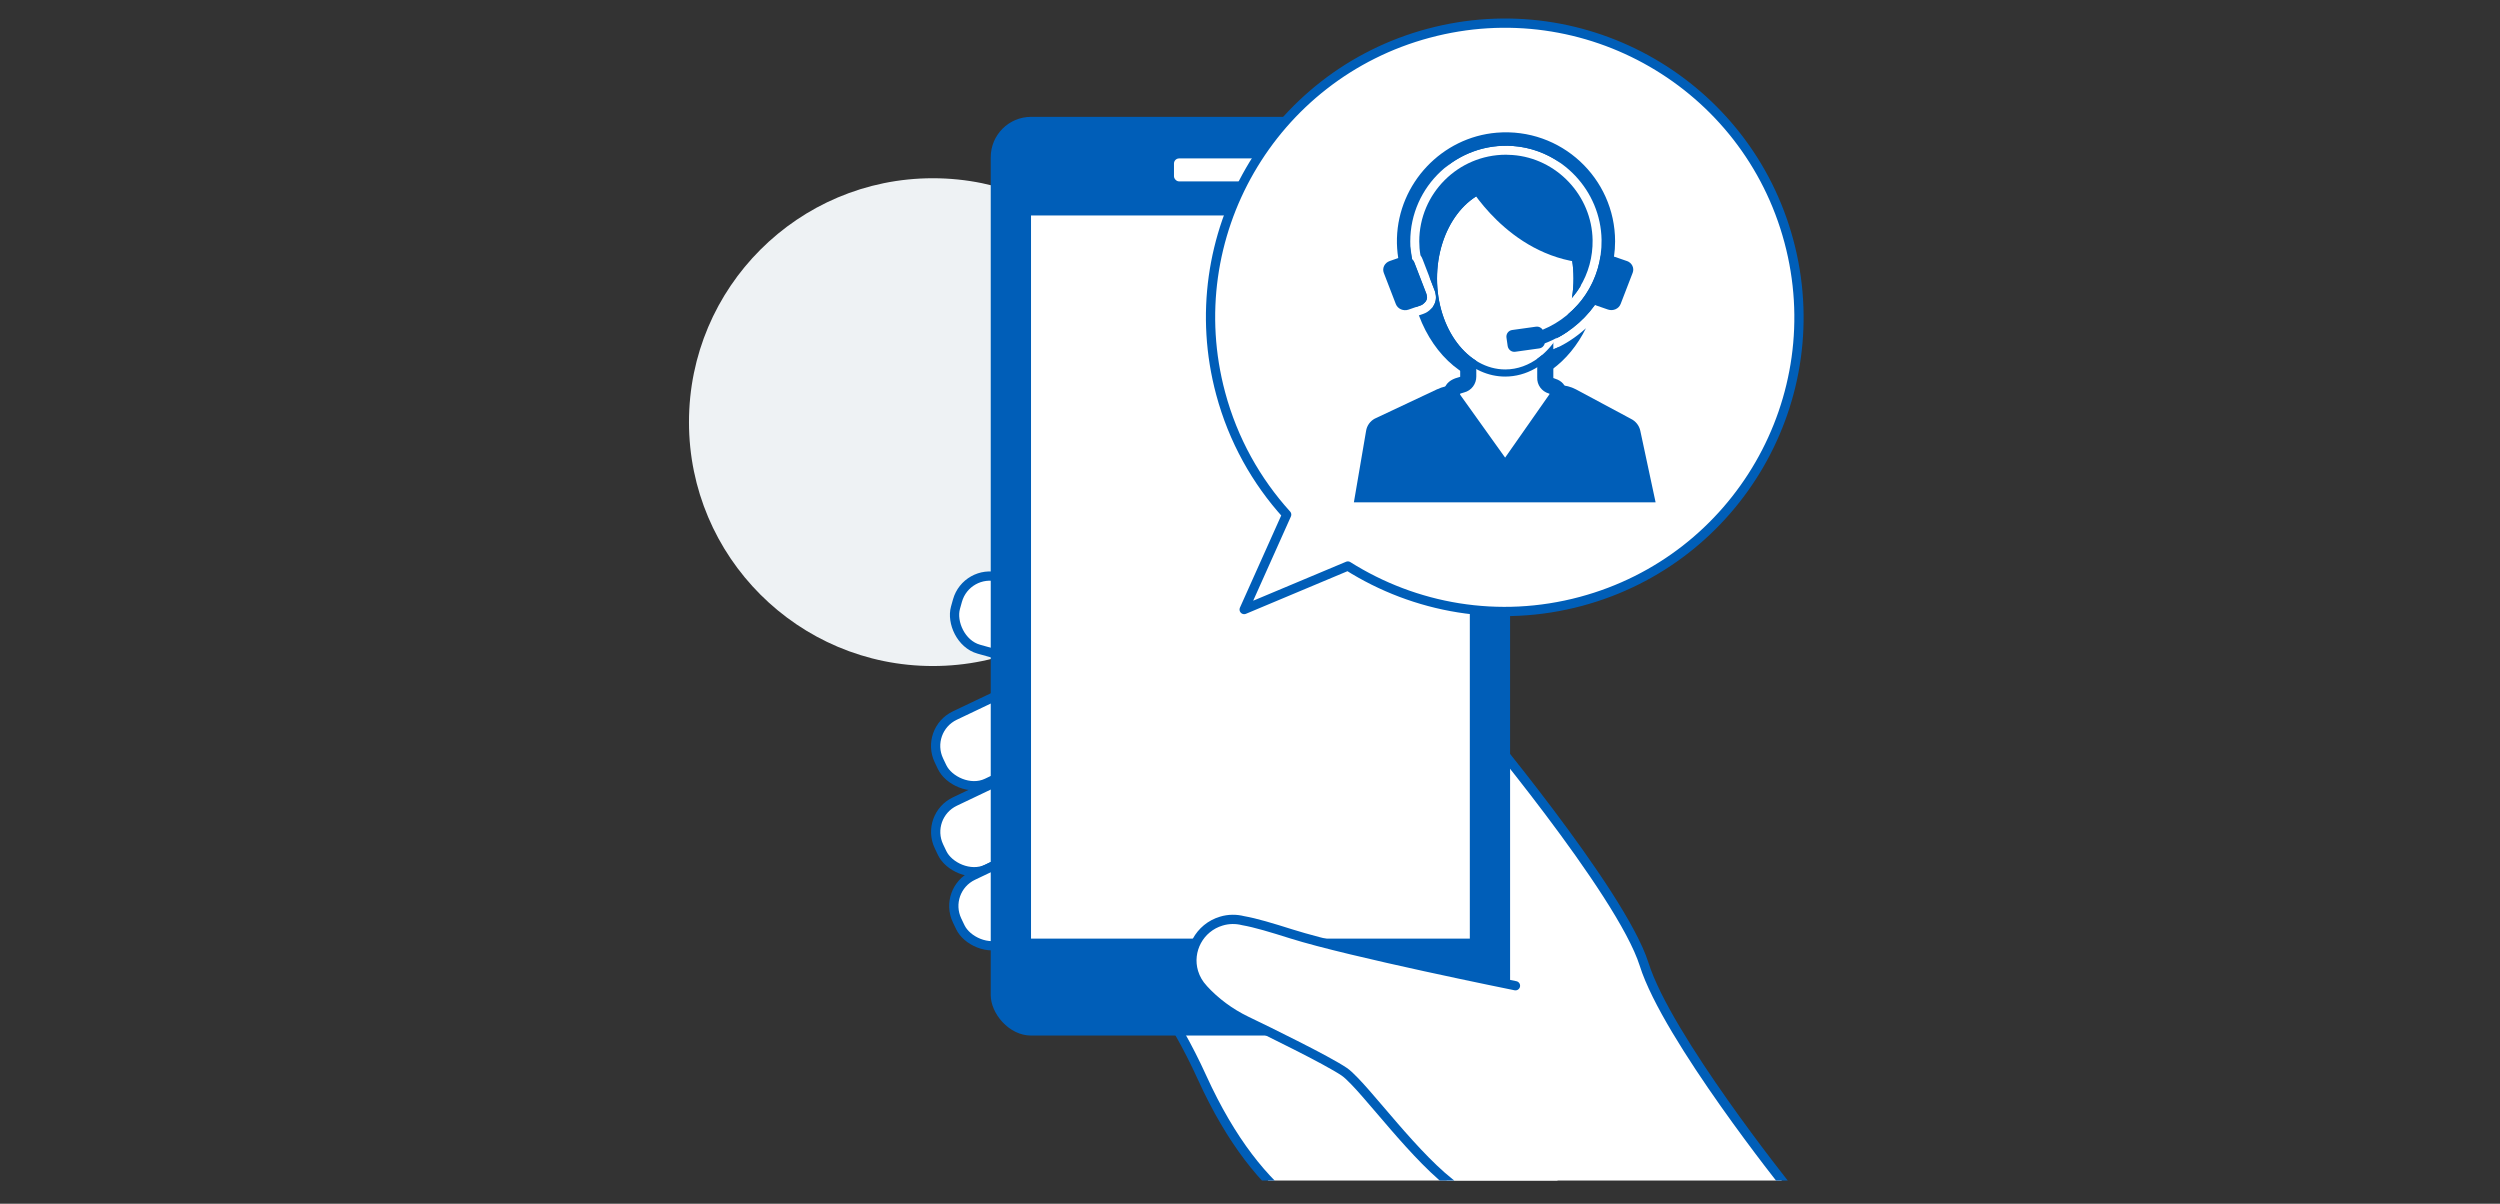 <?xml version="1.0" encoding="UTF-8"?>
<svg id="_レイヤー_2" data-name="レイヤー 2" xmlns="http://www.w3.org/2000/svg" xmlns:xlink="http://www.w3.org/1999/xlink" viewBox="0 0 270 130">
  <rect x="0" y="0" width="270" height="130" fill="#333333" stroke="none"/>
  <defs>
    <style>
      .cls-1 {
        clip-path: url(#clippath);
      }

      .cls-2 {
        fill: none;
      }

      .cls-2, .cls-3, .cls-4, .cls-5 {
        stroke-width: 0px;
      }

      .cls-6 {
        stroke-linecap: round;
        stroke-linejoin: round;
      }

      .cls-6, .cls-7, .cls-4, .cls-8 {
        fill: #fff;
      }

      .cls-6, .cls-7, .cls-8 {
        stroke: #005eb8;
      }

      .cls-9 {
        clip-path: url(#clippath-1);
      }

      .cls-10 {
        clip-path: url(#clippath-2);
      }

      .cls-3 {
        fill: #005eb8;
      }

      .cls-7, .cls-8 {
        stroke-miterlimit: 10;
      }

      .cls-8 {
        stroke-width: 1.74px;
      }

      .cls-5 {
        fill: #eef2f4;
      }
    </style>
    <clipPath id="clippath">
      <rect class="cls-2" width="270" height="130"/>
    </clipPath>
    <clipPath id="clippath-1">
      <rect class="cls-2" x="74.56" y="12.62" width="120.88" height="114.88"/>
    </clipPath>
    <clipPath id="clippath-2">
      <rect class="cls-2" x="74.56" y="12.62" width="120.88" height="114.88"/>
    </clipPath>
  </defs>
  <g id="contents">
    <g>
      <circle class="cls-5" cx="100.75" cy="45.59" r="26.34"/>
      <g class="cls-1">
        <g>
          <g class="cls-9">
            <path class="cls-7" d="M148.22,87.76l10.68-10.68s16.19,19.21,18.67,27.08,15.47,24.1,15.47,24.1l-24.74,16.47s-9.08-9.75-16.65-10.2c-7.57-.45-15.58-4.45-21.82-18.14-6.23-13.69-13.91-18.07-13.91-18.07l32.31-10.55Z"/>
          </g>
          <rect class="cls-6" x="102.99" y="63.47" width="16.73" height="8.06" rx="3.63" ry="3.63" transform="translate(22.27 -27.47) rotate(15.61)"/>
          <rect class="cls-6" x="100.76" y="74.85" width="16.73" height="8.06" rx="3.63" ry="3.63" transform="translate(-23.32 54.62) rotate(-25.48)"/>
          <rect class="cls-6" x="100.76" y="84.14" width="16.73" height="8.06" rx="3.63" ry="3.63" transform="translate(-27.31 55.52) rotate(-25.48)"/>
          <rect class="cls-6" x="102.72" y="92.13" width="16.73" height="8.06" rx="3.63" ry="3.63" transform="translate(-30.56 57.15) rotate(-25.48)"/>
          <g>
            <rect class="cls-3" x="107" y="12.62" width="56.09" height="99.22" rx="4.36" ry="4.36"/>
            <rect class="cls-4" x="111.35" y="23.27" width="47.39" height="78.1"/>
            <rect class="cls-4" x="126.79" y="17.11" width="16.51" height="2.48" rx=".55" ry=".55"/>
          </g>
          <g class="cls-10">
            <path class="cls-6" d="M163.67,106.46s-17.91-3.61-24.18-5.59c-2.19-.69-3.87-1.2-5.24-1.44-.75-.19-1.56-.19-2.35.05-2.35.7-3.69,3.17-2.99,5.52.21.69.57,1.29,1.03,1.78h-.01c1.31,1.44,2.91,2.62,4.67,3.47,1.35.65,3.37,1.63,5.31,2.62,2.22,1.12,4.34,2.25,5.27,2.88.31.21.69.57,1.14,1.04,2.93,3.05,8.57,10.73,12.66,12.47,4.71,2.01,9.9,1.32,9.9,1.32"/>
          </g>
          <path class="cls-6" d="M154.29,3.59c-16.95,4.54-27,21.96-22.46,38.9,1.35,5.04,3.85,9.47,7.13,13.09l-4.59,10.25,11.2-4.7c7.23,4.56,16.26,6.21,25.17,3.82,16.95-4.54,27-21.96,22.46-38.9-4.54-16.95-21.96-27-38.9-22.46Z"/>
          <g>
            <g>
              <path class="cls-3" d="M152.94,33.15l.47-.16c.19-.06.34-.18.46-.31.22-.19.3-.48.23-.75,0-.07-.03-.15-.05-.22l-1.3-3.37c-.05-.14-.14-.25-.24-.35-.08-.44-.14-.89-.17-1.35-.06.57-.09,1.15-.09,1.74,0,1.68.25,3.29.69,4.76Z"/>
              <path class="cls-3" d="M172.87,27.6c-.53,3.64-2.94,6.65-6.24,8.02-.13-.2-.36-.33-.61-.33-.03,0-.07,0-.1,0l-2.58.36c-.4.05-.68.42-.62.82l.13.91c.03.19.13.35.27.47h0s0,0,0,0c.12.1.28.16.45.16.03,0,.07,0,.1,0l2.58-.36c.31-.04.54-.27.61-.55,2.19-.83,4.06-2.29,5.4-4.16,0,0,.01,0,.02,0,.4-1.42.63-2.95.63-4.54,0-.27,0-.53-.02-.79Z"/>
              <path class="cls-3" d="M163.43,15.77c1.88.14,3.62.8,5.09,1.82-1.68-1.53-3.74-2.43-5.95-2.43-2.46,0-4.71,1.1-6.48,2.94,1.79-1.47,4.07-2.36,6.56-2.36.26,0,.52,0,.78.03Z"/>
              <path class="cls-3" d="M167.56,37.84c-.26.4-.69.68-1.19.75l-2.58.36c-.08.01-.15.02-.23.02-.24,0-.48-.05-.7-.15h-.34s-.19-.38-.19-.38c-.24-.25-.39-.57-.44-.91l-.13-.91c-.06-.45.05-.9.32-1.26.27-.36.67-.6,1.12-.66l2.58-.36c.08-.01.15-.02.23-.02.27,0,.52.06.75.18,3.26-1.58,5.3-4.89,5.24-8.58-.08-4.8-3.88-8.83-8.65-9.18-.24-.02-.47-.03-.71-.03-5.16,0-9.36,4.2-9.36,9.36,0,.49.04.99.13,1.5.1.13.17.28.23.43l1.3,3.37c.05.12.08.24.1.37.14.59-.05,1.21-.5,1.62-.23.25-.51.43-.83.54l-.47.16c1.66,4.46,5.21,7.54,9.32,7.54,3.67,0,6.89-2.46,8.72-6.15-1.09,1-2.34,1.81-3.72,2.38Z"/>
            </g>
            <path class="cls-3" d="M178.8,54.25h-32.58l1.32-7.73c.09-.55.43-1.03.92-1.3l6.71-3.16c.64-.3,1.33-.46,2.04-.46h11.19c.63,0,1.25.16,1.8.45l5.95,3.19c.51.25.88.72,1,1.27l1.65,7.72Z"/>
            <path class="cls-8" d="M168.17,42.94c0-.49.47-.94-.66-1.28-.38-.11-.64-.46-.62-.85,0-.05,0-.09,0-.14v-3.38h-8.32v3.38s0,0,0,0c0,.41-.26.77-.66.87-1.37.34-1.07.84-1.07,1.39l5.72,8,5.6-8Z"/>
            <ellipse class="cls-4" cx="162.57" cy="30.08" rx="7.37" ry="9.81"/>
            <path class="cls-3" d="M158.46,19.77s4.32,7.82,12.64,8.62l-.55-4.31-5.77-5.42-6.32,1.11Z"/>
            <path class="cls-3" d="M175.7,28.19l-1.27-.44s-.08-.02-.12-.03c.08-.54.12-1.09.12-1.65,0-6.83-5.84-12.31-12.78-11.74-5.93.49-10.61,5.46-10.78,11.4-.02.72.03,1.44.14,2.14l-.92.32c-.55.19-.84.76-.64,1.28l1.3,3.37c.2.52.82.79,1.37.6l1.27-.44c.19-.06.34-.18.46-.31.22-.19.3-.48.23-.75,0-.07-.03-.15-.05-.22l-1.3-3.37c-.05-.14-.14-.25-.24-.35-.12-.63-.18-1.27-.18-1.93,0-5.95,5.06-10.75,11.11-10.3,5.28.39,9.46,4.84,9.55,10.13.07,4.38-2.55,8.14-6.36,9.71-.15-.23-.42-.37-.71-.33l-2.58.36c-.4.05-.68.42-.62.82l.13.91c.03.19.13.35.27.47h0s0,0,0,0c.15.12.34.18.55.15l2.58-.36c.31-.04.54-.27.61-.55,2.19-.83,4.06-2.29,5.4-4.16.05.02.1.05.15.07l1.27.44c.56.19,1.17-.08,1.37-.6l1.3-3.37c.2-.52-.08-1.09-.64-1.28Z"/>
            <g>
              <path class="cls-3" d="M167.06,38c-.26.4-.02.28-.52.35l-.34.27c-1.07.81-2.31,1.28-3.63,1.28-4.07,0-7.37-4.39-7.37-9.81s3.3-9.81,7.37-9.81,7.37,4.39,7.37,9.81c0,.72-.06,1.42-.17,2.09.34-.4.65-.82.92-1.27.02-.27.03-.55.03-.82,0-5.84-3.65-10.59-8.15-10.59s-8.12,4.71-8.15,10.52l.52,1.35c.05.12.08.24.1.37.11.48,0,.98-.28,1.38,1.01,4.36,4.12,7.55,7.8,7.55,2.29,0,4.36-1.23,5.84-3.22-.28.14-1.05.43-1.34.55Z"/>
              <path class="cls-3" d="M170.42,32.89c-.33.38-.69.73-1.08,1.06-.3.93-.71,1.79-1.2,2.55.46-.24.91-.52,1.33-.82.41-.86.73-1.79.94-2.79Z"/>
            </g>
          </g>
        </g>
      </g>
    </g>
  </g>
</svg>